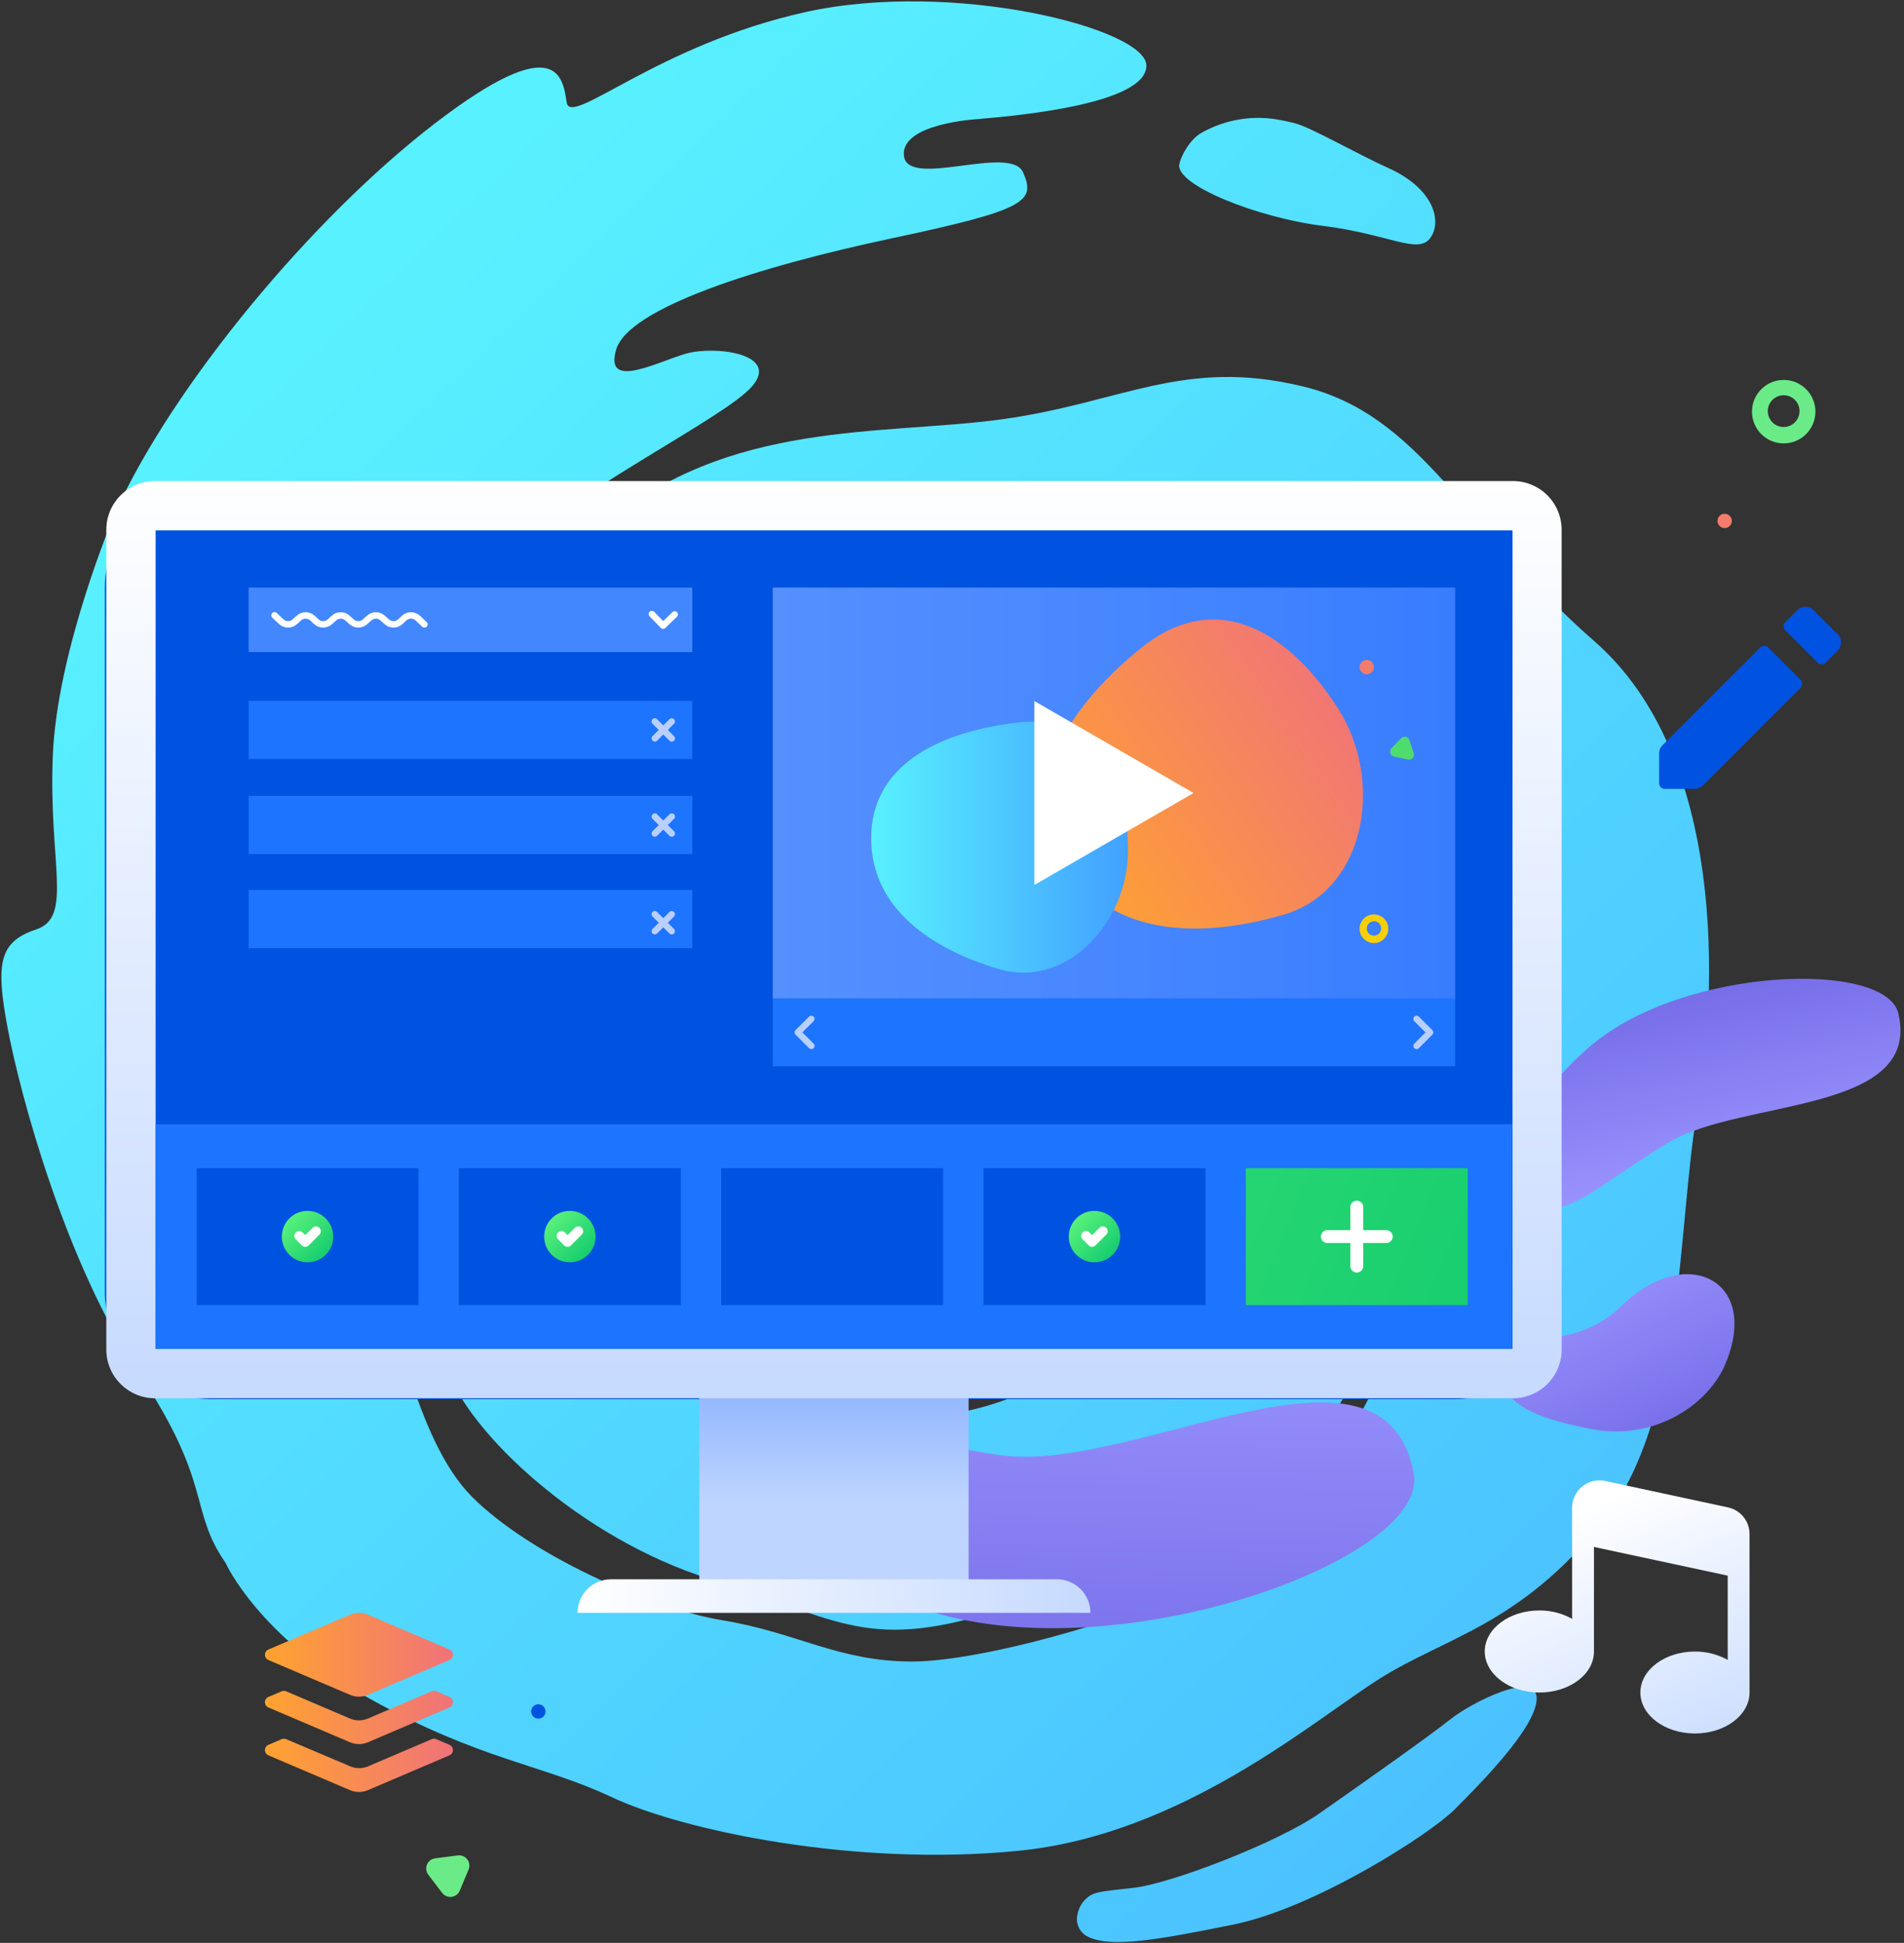 <?xml version="1.0" encoding="UTF-8"?>
<svg width="295px" height="301px" viewBox="0 0 295 301" version="1.1" xmlns="http://www.w3.org/2000/svg" xmlns:xlink="http://www.w3.org/1999/xlink">
    <rect x="0" y="0" width="295" height="301" fill="#333333" stroke="none"/>
    <!-- Generator: Sketch 51.2 (57519) - http://www.bohemiancoding.com/sketch -->
    <title>video</title>
    <desc>Created with Sketch.</desc>
    <defs>
        <linearGradient x1="22.477%" y1="14.597%" x2="106.372%" y2="114.69%" id="linearGradient-1">
            <stop stop-color="#58F1FF" offset="0%"></stop>
            <stop stop-color="#53DEFF" offset="30%"></stop>
            <stop stop-color="#47B3FF" offset="100%"></stop>
        </linearGradient>
        <linearGradient x1="-1.49265844e-14%" y1="50.004%" x2="100%" y2="50.004%" id="linearGradient-2">
            <stop stop-color="#5690FF" offset="0%"></stop>
            <stop stop-color="#387DFF" offset="100%"></stop>
        </linearGradient>
        <linearGradient x1="35.598%" y1="12.549%" x2="89.74%" y2="132.966%" id="linearGradient-3">
            <stop stop-color="#FFFFFF" offset="0%"></stop>
            <stop stop-color="#BED5FF" offset="100%"></stop>
        </linearGradient>
        <linearGradient x1="0.004%" y1="49.936%" x2="100.006%" y2="49.936%" id="linearGradient-4">
            <stop stop-color="#FFA330" offset="0%"></stop>
            <stop stop-color="#F07379" offset="100%"></stop>
        </linearGradient>
        <linearGradient x1="0.004%" y1="49.998%" x2="100.015%" y2="49.998%" id="linearGradient-5">
            <stop stop-color="#FFA330" offset="0%"></stop>
            <stop stop-color="#F07379" offset="100%"></stop>
        </linearGradient>
        <linearGradient x1="0.004%" y1="49.662%" x2="100.015%" y2="49.662%" id="linearGradient-6">
            <stop stop-color="#FFA330" offset="0%"></stop>
            <stop stop-color="#F07379" offset="100%"></stop>
        </linearGradient>
        <linearGradient x1="27.017%" y1="11.602%" x2="80.565%" y2="90.729%" id="linearGradient-7">
            <stop stop-color="#9C95FF" offset="0%"></stop>
            <stop stop-color="#766DE8" offset="100%"></stop>
        </linearGradient>
        <linearGradient x1="49.154%" y1="-6.459%" x2="43.976%" y2="110.075%" id="linearGradient-8">
            <stop stop-color="#9C95FF" offset="0%"></stop>
            <stop stop-color="#766DE8" offset="100%"></stop>
        </linearGradient>
        <linearGradient x1="44.99%" y1="85.421%" x2="22.229%" y2="19.969%" id="linearGradient-9">
            <stop stop-color="#9C95FF" offset="0%"></stop>
            <stop stop-color="#766DE8" offset="100%"></stop>
        </linearGradient>
        <linearGradient x1="50.007%" y1="100%" x2="50.007%" y2="0%" id="linearGradient-10">
            <stop stop-color="#BED5FF" offset="42%"></stop>
            <stop stop-color="#8FB5FF" offset="100%"></stop>
        </linearGradient>
        <linearGradient x1="0%" y1="50%" x2="99.993%" y2="50%" id="linearGradient-11">
            <stop stop-color="#FFFFFF" offset="0%"></stop>
            <stop stop-color="#C6DAFF" offset="100%"></stop>
        </linearGradient>
        <linearGradient x1="50.001%" y1="100%" x2="50.001%" y2="0%" id="linearGradient-12">
            <stop stop-color="#C6DAFF" offset="0%"></stop>
            <stop stop-color="#FFFFFF" offset="100%"></stop>
        </linearGradient>
        <linearGradient x1="8.074%" y1="82.196%" x2="91.366%" y2="27.467%" id="linearGradient-13">
            <stop stop-color="#FFA330" offset="0%"></stop>
            <stop stop-color="#F07379" offset="100%"></stop>
        </linearGradient>
        <linearGradient x1="0%" y1="50%" x2="100%" y2="50%" id="linearGradient-14">
            <stop stop-color="#58F1FF" offset="0%"></stop>
            <stop stop-color="#42A1FF" offset="100%"></stop>
        </linearGradient>
        <linearGradient x1="-469.504%" y1="-81.116%" x2="132.45%" y2="70.796%" id="linearGradient-15">
            <stop stop-color="#58F17B" offset="0%"></stop>
            <stop stop-color="#16CD6F" offset="100%"></stop>
        </linearGradient>
        <linearGradient x1="85.356%" y1="85.356%" x2="14.714%" y2="14.714%" id="linearGradient-16">
            <stop stop-color="#16CD6F" offset="0%"></stop>
            <stop stop-color="#58F17B" offset="100%"></stop>
        </linearGradient>
        <linearGradient x1="85.356%" y1="85.356%" x2="14.644%" y2="14.714%" id="linearGradient-17">
            <stop stop-color="#16CD6F" offset="0%"></stop>
            <stop stop-color="#58F17B" offset="100%"></stop>
        </linearGradient>
    </defs>
    <g id="Page-1" stroke="none" stroke-width="1" fill="none" fill-rule="evenodd">
        <g id="General-Homepage-Mobile" transform="translate(-33, -2501)">
            <g id="video" transform="translate(33, 2501)">
                <ellipse id="Oval-4" fill="#F37C6A" fill-rule="nonzero" cx="267.215" cy="80.704" rx="1.111" ry="1.111"></ellipse>
                <path d="M262.978,172.024 C259.791,190.501 261.068,219.8 248.323,235.744 C235.579,251.689 224.123,253.588 213.928,259.961 C203.732,266.333 183.358,284.177 157.875,286.727 C132.391,289.277 105.648,283.538 94.819,278.438 C83.991,273.338 74.412,272.705 57.236,263.144 C40.06,253.583 34.94,242.117 34.94,242.117 C29.209,233.833 33.03,229.995 21.568,212.806 C10.107,195.618 3.093,169.474 1.183,159.28 C-0.727,149.085 -0.089,145.897 5.625,143.986 C11.339,142.074 7.536,133.786 8.174,117.219 C8.813,100.653 17.77,79.626 17.77,79.626 C26.655,59.871 48.312,33.744 67.426,19.088 C86.539,4.433 87.184,12.077 87.811,15.9 C88.439,19.722 101.822,6.978 124.756,1.883 C147.69,-3.211 177.621,4.428 177.621,10.166 C177.621,15.905 159.152,17.811 151.522,18.45 C151.522,18.45 139.422,19.088 140.06,24.183 C140.699,29.277 156.62,22.272 158.53,26.733 C160.44,31.194 159.168,32.466 138.15,36.927 C117.131,41.388 97.379,47.76 95.469,54.149 C93.559,60.537 101.838,56.06 106.297,54.788 C110.757,53.515 120.952,54.788 116.493,59.887 C112.034,64.987 87.828,76.454 76.361,87.926 C64.893,99.398 52.155,123.608 49.611,137.63 C47.068,151.652 53.415,182.218 57.236,192.412 C61.056,202.606 64.244,223 73.162,231.922 C82.08,240.844 100.55,249.144 112.034,251.039 C123.518,252.933 129.865,257.411 141.332,257.411 C152.799,257.411 179.532,249.766 191.027,242.772 C202.521,235.778 213.955,215.373 217.781,203.262 C221.607,191.151 224.151,177.151 223.512,168.213 C222.874,159.274 221.602,144.002 219.07,135.719 C216.537,127.436 207.603,110.864 196.141,105.131 C184.679,99.398 168.114,96.848 146.457,103.22 C124.8,109.592 108.874,122.336 101.866,133.169 C94.858,144.002 94.864,158.019 96.774,173.313 C98.684,188.607 103.143,188.607 111.423,200.079 C119.703,211.551 132.441,219.834 145.18,219.195 C157.919,218.556 173.207,208.362 177.033,202.629 C180.859,196.895 186.584,173.313 187.223,166.941 C187.861,160.568 180.853,156.746 175.756,149.719 C170.658,142.691 163.017,138.886 154.098,142.074 C145.18,145.263 131.17,152.269 132.441,157.369 C133.713,162.468 138.811,172.024 143.909,173.935 C149.006,175.846 154.737,172.024 154.737,172.024 C154.737,172.024 149.006,173.296 143.909,170.746 C138.811,168.196 137.539,161.824 140.088,155.452 C142.637,149.08 147.712,147.808 159.152,146.535 C170.591,145.263 173.162,152.908 179.532,161.191 C185.901,169.474 180.809,178.412 176.988,190.501 C173.168,202.59 167.431,208.984 152.155,210.895 C136.878,212.806 126.055,209.617 119.669,203.884 C113.283,198.151 108.202,184.129 103.749,177.118 C99.295,170.107 101.2,155.452 108.191,136.975 C115.182,118.497 134.946,111.486 142.587,110.864 C150.228,110.242 161.04,103.836 182.697,107.025 C204.354,110.214 215.183,133.136 215.821,142.074 C216.46,151.013 219.642,164.374 219.642,178.396 C219.642,192.418 211.362,214.078 203.715,223 C196.069,231.922 177.616,242.117 155.959,249.111 C134.302,256.105 130.481,251.022 110.101,244.666 C89.721,238.311 72.518,221.728 69.33,212.167 C66.143,202.606 59.779,186.679 55.959,173.279 C52.138,159.88 54.681,143.969 62.328,132.497 C69.975,121.025 74.428,98.087 93.536,81.52 C112.645,64.954 136.851,67.498 155.326,64.948 C173.801,62.399 183.352,55.393 201.822,59.854 C220.291,64.315 226.661,81.52 247.046,99.359 C267.432,117.197 266.16,153.541 262.978,172.024 Z M224.756,266.333 C221.569,268.883 210.746,276.527 204.354,280.988 C197.962,285.449 181.42,291.821 175.689,292.46 C169.958,293.099 169.319,293.099 168.048,294.371 C167.472,295.003 167.087,295.785 166.937,296.626 C166.636,297.898 167.185,299.22 168.298,299.904 C171.891,302.01 180.315,300.321 190.954,298.193 C203.693,295.643 221.53,284.177 225.35,280.349 C229.171,276.521 238.089,267.605 238.089,263.127 C238.089,258.649 227.944,263.783 224.756,266.333 Z M205.015,34.999 C215.205,36.277 219.664,39.444 221.574,36.91 C223.484,34.377 222.213,29.266 215.205,26.077 C210.251,23.855 203.099,19.705 200.556,19.072 C199.956,18.922 199.251,18.772 198.523,18.627 C194.277,17.758 189.86,18.463 186.095,20.611 C184.357,21.622 182.986,24.116 182.719,25.444 C182.081,28.644 194.819,33.744 205.015,34.999 Z" id="Shape" fill="url(#linearGradient-1)" fill-rule="nonzero"></path>
                <rect id="Rectangle-path" fill="#0052E0" fill-rule="nonzero" x="16.237" y="74.665" width="225.484" height="142.102" rx="16.35"></rect>
                <rect id="Rectangle-path" fill="url(#linearGradient-2)" fill-rule="nonzero" x="119.725" y="91.026" width="105.737" height="63.66"></rect>
                <path d="M257.058,116.692 L257.058,121.336 C257.058,121.824 257.454,122.219 257.941,122.219 L262.584,122.219 C263.054,122.218 263.504,122.033 263.839,121.703 L278.971,106.559 C279.137,106.393 279.23,106.168 279.23,105.934 C279.23,105.699 279.137,105.474 278.971,105.309 L273.973,100.309 C273.808,100.141 273.583,100.047 273.348,100.047 C273.114,100.047 272.889,100.141 272.724,100.309 L257.586,115.447 C257.252,115.776 257.062,116.223 257.058,116.692 Z" id="Shape" fill="#0052E0" fill-rule="nonzero"></path>
                <path d="M284.741,98.281 L280.987,94.526 C280.655,94.192 280.205,94.005 279.735,94.005 C279.264,94.005 278.814,94.192 278.482,94.526 L276.605,96.403 C276.262,96.751 276.262,97.311 276.605,97.659 L281.603,102.659 C281.951,103.002 282.51,103.002 282.858,102.659 L284.735,100.775 C285.418,100.085 285.42,98.974 284.741,98.281 Z" id="Shape" fill="#0052E0" fill-rule="nonzero"></path>
                <path d="M248.695,229.439 C247.447,229.172 246.144,229.484 245.151,230.288 C244.158,231.091 243.581,232.3 243.581,233.578 L243.581,250.8 C242.029,249.936 240.281,249.488 238.506,249.5 C233.83,249.5 230.043,252.344 230.043,255.85 C230.043,259.355 233.83,262.216 238.506,262.216 C243.181,262.216 246.963,259.377 246.963,255.872 L246.963,239.661 L267.687,244.105 L267.687,257.161 C266.134,256.3 264.386,255.854 262.612,255.866 C257.941,255.866 254.154,258.705 254.154,262.21 C254.154,265.716 257.941,268.56 262.612,268.56 C267.282,268.56 271.069,265.716 271.069,262.21 L271.069,237.672 C271.072,235.679 269.684,233.955 267.737,233.533 L248.695,229.439 Z" id="Shape" fill="url(#linearGradient-3)" fill-rule="nonzero"></path>
                <path d="M69.647,255.55 L57.008,250.155 C56.121,249.779 55.119,249.779 54.232,250.155 L41.587,255.55 C41.26,255.688 41.047,256.008 41.047,256.363 C41.047,256.719 41.26,257.039 41.587,257.177 L54.226,262.572 C55.113,262.948 56.115,262.948 57.003,262.572 L69.641,257.177 C69.969,257.04 70.183,256.72 70.184,256.365 C70.185,256.01 69.974,255.689 69.647,255.55 Z" id="Shape" fill="url(#linearGradient-4)" fill-rule="nonzero"></path>
                <path d="M54.226,266.244 L44.336,262.022 C44.114,261.927 43.864,261.927 43.642,262.022 L41.587,262.899 C41.26,263.037 41.047,263.358 41.047,263.713 C41.047,264.068 41.26,264.389 41.587,264.527 L54.226,269.921 C55.113,270.297 56.115,270.297 57.003,269.921 L69.641,264.527 C69.969,264.389 70.181,264.068 70.181,263.713 C70.181,263.358 69.969,263.037 69.641,262.899 L67.587,262.022 C67.365,261.927 67.114,261.927 66.893,262.022 L57.003,266.244 C56.115,266.62 55.113,266.62 54.226,266.244 Z" id="Shape" fill="url(#linearGradient-5)" fill-rule="nonzero"></path>
                <path d="M54.226,273.632 L44.336,269.438 C44.114,269.344 43.864,269.344 43.642,269.438 L41.587,270.316 C41.26,270.454 41.047,270.775 41.047,271.13 C41.047,271.485 41.26,271.806 41.587,271.944 L54.226,277.338 C55.113,277.714 56.115,277.714 57.003,277.338 L69.641,271.944 C69.969,271.806 70.181,271.485 70.181,271.13 C70.181,270.775 69.969,270.454 69.641,270.316 L67.592,269.438 C67.37,269.344 67.12,269.344 66.898,269.438 L57.008,273.66 C56.115,274.029 55.111,274.019 54.226,273.632 Z" id="Shape" fill="url(#linearGradient-6)" fill-rule="nonzero"></path>
                <path d="M67.426,287.899 L70.935,287.449 C71.498,287.377 72.056,287.611 72.399,288.062 C72.743,288.514 72.82,289.114 72.601,289.638 L71.235,292.904 C71.019,293.43 70.537,293.799 69.973,293.871 C69.41,293.943 68.851,293.708 68.509,293.254 L66.36,290.443 C66.013,289.991 65.934,289.387 66.155,288.861 C66.375,288.336 66.86,287.968 67.426,287.899 Z" id="Shape" fill="#6BEB88" fill-rule="nonzero"></path>
                <path d="M246.746,221.428 C255.187,223.023 263.406,218.823 266.893,212.273 C273.351,198.656 261.545,192.39 251.439,202.134 C243.442,209.851 236.562,204.979 233.613,211.578 C231.075,217.273 238.306,219.834 246.746,221.428 Z" id="Oval-2-Copy-3" fill="url(#linearGradient-7)" fill-rule="nonzero"></path>
                <path d="M114.738,221.895 C111.362,232.161 124.734,243.616 144.242,249.672 C173.867,258.883 221.446,241.417 219.047,228.328 C214.538,203.734 176.083,228.256 155.126,225.461 C134.168,222.667 118.109,211.623 114.738,221.895 Z" id="Oval-2-Copy-3-2" fill="url(#linearGradient-8)" fill-rule="nonzero"></path>
                <path d="M236.673,185.39 C232.169,180.151 236.856,170.263 246.369,162.102 C260.807,149.702 292.171,148.741 294.125,157.002 C297.785,172.518 269.886,170.296 258.73,176.885 C247.574,183.473 241.182,190.634 236.673,185.39 Z" id="Oval-2-Copy-3-3" fill="url(#linearGradient-9)" fill-rule="nonzero"></path>
                <path d="M276.361,68.693 C273.647,68.693 271.447,66.492 271.447,63.776 C271.447,61.061 273.647,58.86 276.361,58.86 C279.075,58.86 281.275,61.061 281.275,63.776 C281.272,66.49 279.074,68.69 276.361,68.693 Z M276.361,61.232 C275.366,61.23 274.467,61.828 274.084,62.747 C273.702,63.667 273.911,64.726 274.614,65.431 C275.317,66.136 276.376,66.348 277.296,65.967 C278.215,65.587 278.815,64.689 278.815,63.693 C278.815,62.336 277.717,61.235 276.361,61.232 Z" id="Shape" fill="#6BEB88" fill-rule="nonzero"></path>
                <rect id="Rectangle-path" fill="url(#linearGradient-10)" fill-rule="nonzero" x="108.352" y="214.078" width="41.72" height="32.499"></rect>
                <path d="M94.68,244.666 L163.75,244.666 C165.128,244.666 166.45,245.214 167.425,246.189 C168.4,247.165 168.947,248.487 168.947,249.866 L89.483,249.866 C89.483,246.995 91.81,244.666 94.68,244.666 Z" id="Shape" fill="url(#linearGradient-11)" fill-rule="nonzero"></path>
                <path d="M234.341,82.17 L234.341,208.984 L24.112,208.984 L24.112,82.17 L234.341,82.17 Z M234.435,74.526 L24.023,74.526 C19.852,74.526 16.47,77.909 16.47,82.081 L16.47,209.073 C16.47,213.246 19.852,216.628 24.023,216.628 L234.407,216.628 C236.41,216.628 238.33,215.832 239.746,214.415 C241.161,212.998 241.955,211.076 241.954,209.073 L241.954,82.081 C241.955,80.078 241.161,78.156 239.746,76.739 C238.33,75.322 236.41,74.526 234.407,74.526 L234.435,74.526 Z" id="Shape" fill="url(#linearGradient-12)" fill-rule="nonzero"></path>
                <ellipse id="Oval-4-2" fill="#0052E0" fill-rule="nonzero" cx="83.408" cy="265.144" rx="1.111" ry="1.111"></ellipse>
                <rect id="Rectangle-path" fill="#4387FF" fill-rule="nonzero" x="38.522" y="91.026" width="68.736" height="10"></rect>
                <path d="M198.89,141.702 C211.601,137.991 214.544,121.075 207.314,109.764 C200.084,98.453 188.805,90.553 176.588,100.553 C164.372,110.553 157.808,122.614 165.038,133.925 C172.268,145.235 186.184,145.413 198.89,141.702 Z" id="Oval-2-Copy-2" fill="url(#linearGradient-13)" fill-rule="nonzero"></path>
                <path d="M154.87,150.158 C165.271,153.208 174.767,142.841 174.767,131.825 C174.767,120.808 170.48,110.436 157.658,111.942 C144.836,113.447 134.979,118.886 134.979,129.858 C134.979,140.83 144.469,147.108 154.87,150.158 Z" id="Oval-2-Copy-2-2" fill="url(#linearGradient-14)" fill-rule="nonzero"></path>
                <path d="M218.381,114.664 L219.042,116.692 C219.125,116.953 219.062,117.239 218.878,117.443 C218.694,117.646 218.416,117.737 218.148,117.681 L215.982,117.208 C215.71,117.15 215.491,116.948 215.41,116.681 C215.329,116.415 215.4,116.125 215.593,115.925 L217.098,114.364 C217.286,114.169 217.562,114.087 217.825,114.149 C218.088,114.211 218.299,114.406 218.381,114.664 Z" id="Shape-Copy-2" fill="#4FDC6F" fill-rule="nonzero"></path>
                <path d="M212.872,146.108 C211.646,146.108 210.651,145.113 210.651,143.886 C210.651,142.658 211.646,141.663 212.872,141.663 C214.099,141.663 215.094,142.658 215.094,143.886 C215.094,145.113 214.099,146.108 212.872,146.108 Z M212.872,142.736 C212.259,142.736 211.762,143.233 211.762,143.847 C211.762,144.46 212.259,144.958 212.872,144.958 C213.486,144.958 213.983,144.46 213.983,143.847 C213.991,143.547 213.877,143.257 213.668,143.043 C213.459,142.829 213.172,142.708 212.872,142.708 L212.872,142.736 Z" id="Shape-2" fill="#F7CF06" fill-rule="nonzero"></path>
                <ellipse id="Oval-4-3" fill="#F37C6A" fill-rule="nonzero" cx="211.762" cy="103.353" rx="1.111" ry="1.111"></ellipse>
                <rect id="Rectangle-path" fill="#1D74FF" fill-rule="nonzero" x="24.112" y="174.179" width="210.196" height="34.799"></rect>
                <polygon id="Shape" fill="#FFFFFF" fill-rule="nonzero" points="184.924 122.858 160.262 137.102 160.262 108.609"></polygon>
                <rect id="Rectangle-path" fill="#1D74FF" fill-rule="nonzero" x="38.522" y="108.581" width="68.736" height="9.016"></rect>
                <rect id="Rectangle-path" fill="#0052E0" fill-rule="nonzero" x="71.102" y="180.979" width="34.379" height="21.211"></rect>
                <rect id="Rectangle-path" fill="#0052E0" fill-rule="nonzero" x="30.464" y="180.979" width="34.379" height="21.211"></rect>
                <rect id="Rectangle-path" fill="#0052E0" fill-rule="nonzero" x="152.388" y="180.979" width="34.379" height="21.211"></rect>
                <rect id="Rectangle-path" fill="url(#linearGradient-15)" fill-rule="nonzero" x="193.026" y="180.979" width="34.379" height="21.211"></rect>
                <rect id="Rectangle-path" fill="#0052E0" fill-rule="nonzero" x="111.745" y="180.979" width="34.379" height="21.211"></rect>
                <ellipse id="Oval" fill="url(#linearGradient-16)" fill-rule="nonzero" cx="47.651" cy="191.579" rx="3.982" ry="3.983"></ellipse>
                <ellipse id="Oval" fill="url(#linearGradient-17)" fill-rule="nonzero" cx="88.294" cy="191.579" rx="3.982" ry="3.983"></ellipse>
                <ellipse id="Oval" fill="url(#linearGradient-16)" fill-rule="nonzero" cx="169.575" cy="191.579" rx="3.982" ry="3.983"></ellipse>
                <polyline id="Shape" stroke="#FFFFFF" stroke-width="1.5" stroke-linecap="round" stroke-linejoin="round" points="86.995 191.468 87.933 192.412 89.599 190.746"></polyline>
                <polyline id="Shape" stroke="#FFFFFF" stroke-width="1.5" stroke-linecap="round" stroke-linejoin="round" points="168.259 191.468 169.203 192.412 170.869 190.746"></polyline>
                <polyline id="Shape" stroke="#FFFFFF" stroke-width="1.5" stroke-linecap="round" stroke-linejoin="round" points="46.352 191.468 47.296 192.412 48.962 190.746"></polyline>
                <path d="M42.531,95.326 L43.547,96.287 C44.151,96.876 45.115,96.876 45.719,96.287 L46.274,95.787 C46.878,95.197 47.841,95.197 48.445,95.787 L48.973,96.287 C49.579,96.877 50.544,96.877 51.15,96.287 L51.705,95.787 C52.309,95.197 53.272,95.197 53.876,95.787 L54.431,96.287 C55.035,96.876 55.999,96.876 56.603,96.287 L57.158,95.787 C57.762,95.197 58.725,95.197 59.329,95.787 L59.885,96.287 C60.489,96.876 61.452,96.876 62.056,96.287 L62.583,95.787 C63.189,95.197 64.154,95.197 64.76,95.787 L65.76,96.731" id="Shape" stroke="#FFFFFF" stroke-linecap="round" stroke-linejoin="round"></path>
                <path d="M101.455,111.775 L104.076,114.397" id="Shape" stroke="#B9CFFF" stroke-linecap="round" stroke-linejoin="round"></path>
                <path d="M101.455,114.397 L104.076,111.775" id="Shape" stroke="#B9CFFF" stroke-linecap="round" stroke-linejoin="round"></path>
                <rect id="Rectangle-path" fill="#1D74FF" fill-rule="nonzero" x="38.522" y="123.308" width="68.736" height="9.016"></rect>
                <path d="M101.455,126.508 L104.076,129.13" id="Shape" stroke="#B9CFFF" stroke-linecap="round" stroke-linejoin="round"></path>
                <path d="M101.455,129.13 L104.076,126.508" id="Shape" stroke="#B9CFFF" stroke-linecap="round" stroke-linejoin="round"></path>
                <path d="M205.653,191.579 L214.783,191.579" id="Shape" stroke="#FFFFFF" stroke-width="2" stroke-linecap="round" stroke-linejoin="round"></path>
                <path d="M210.218,196.151 L210.218,187.012" id="Shape" stroke="#FFFFFF" stroke-width="2" stroke-linecap="round" stroke-linejoin="round"></path>
                <rect id="Rectangle-path" fill="#1D74FF" fill-rule="nonzero" x="38.522" y="137.88" width="68.736" height="9.016"></rect>
                <path d="M101.455,141.641 L104.076,144.269" id="Shape" stroke="#B9CFFF" stroke-linecap="round" stroke-linejoin="round"></path>
                <path d="M101.455,144.269 L104.076,141.641" id="Shape" stroke="#B9CFFF" stroke-linecap="round" stroke-linejoin="round"></path>
                <rect id="Rectangle-path" fill="#1D74FF" fill-rule="nonzero" x="119.725" y="154.685" width="105.737" height="10.511"></rect>
                <polyline id="Shape" stroke="#B9CFFF" stroke-linecap="round" stroke-linejoin="round" points="219.481 162.035 221.569 159.941 219.475 157.852"></polyline>
                <polyline id="Shape" stroke="#B9CFFF" stroke-linecap="round" stroke-linejoin="round" points="125.705 162.035 123.612 159.941 125.705 157.852"></polyline>
                <polyline id="Shape" stroke="#FFFFFF" stroke-linecap="round" stroke-linejoin="round" points="101 95.131 102.738 96.925 104.532 95.192"></polyline>
            </g>
        </g>
    </g>
</svg>